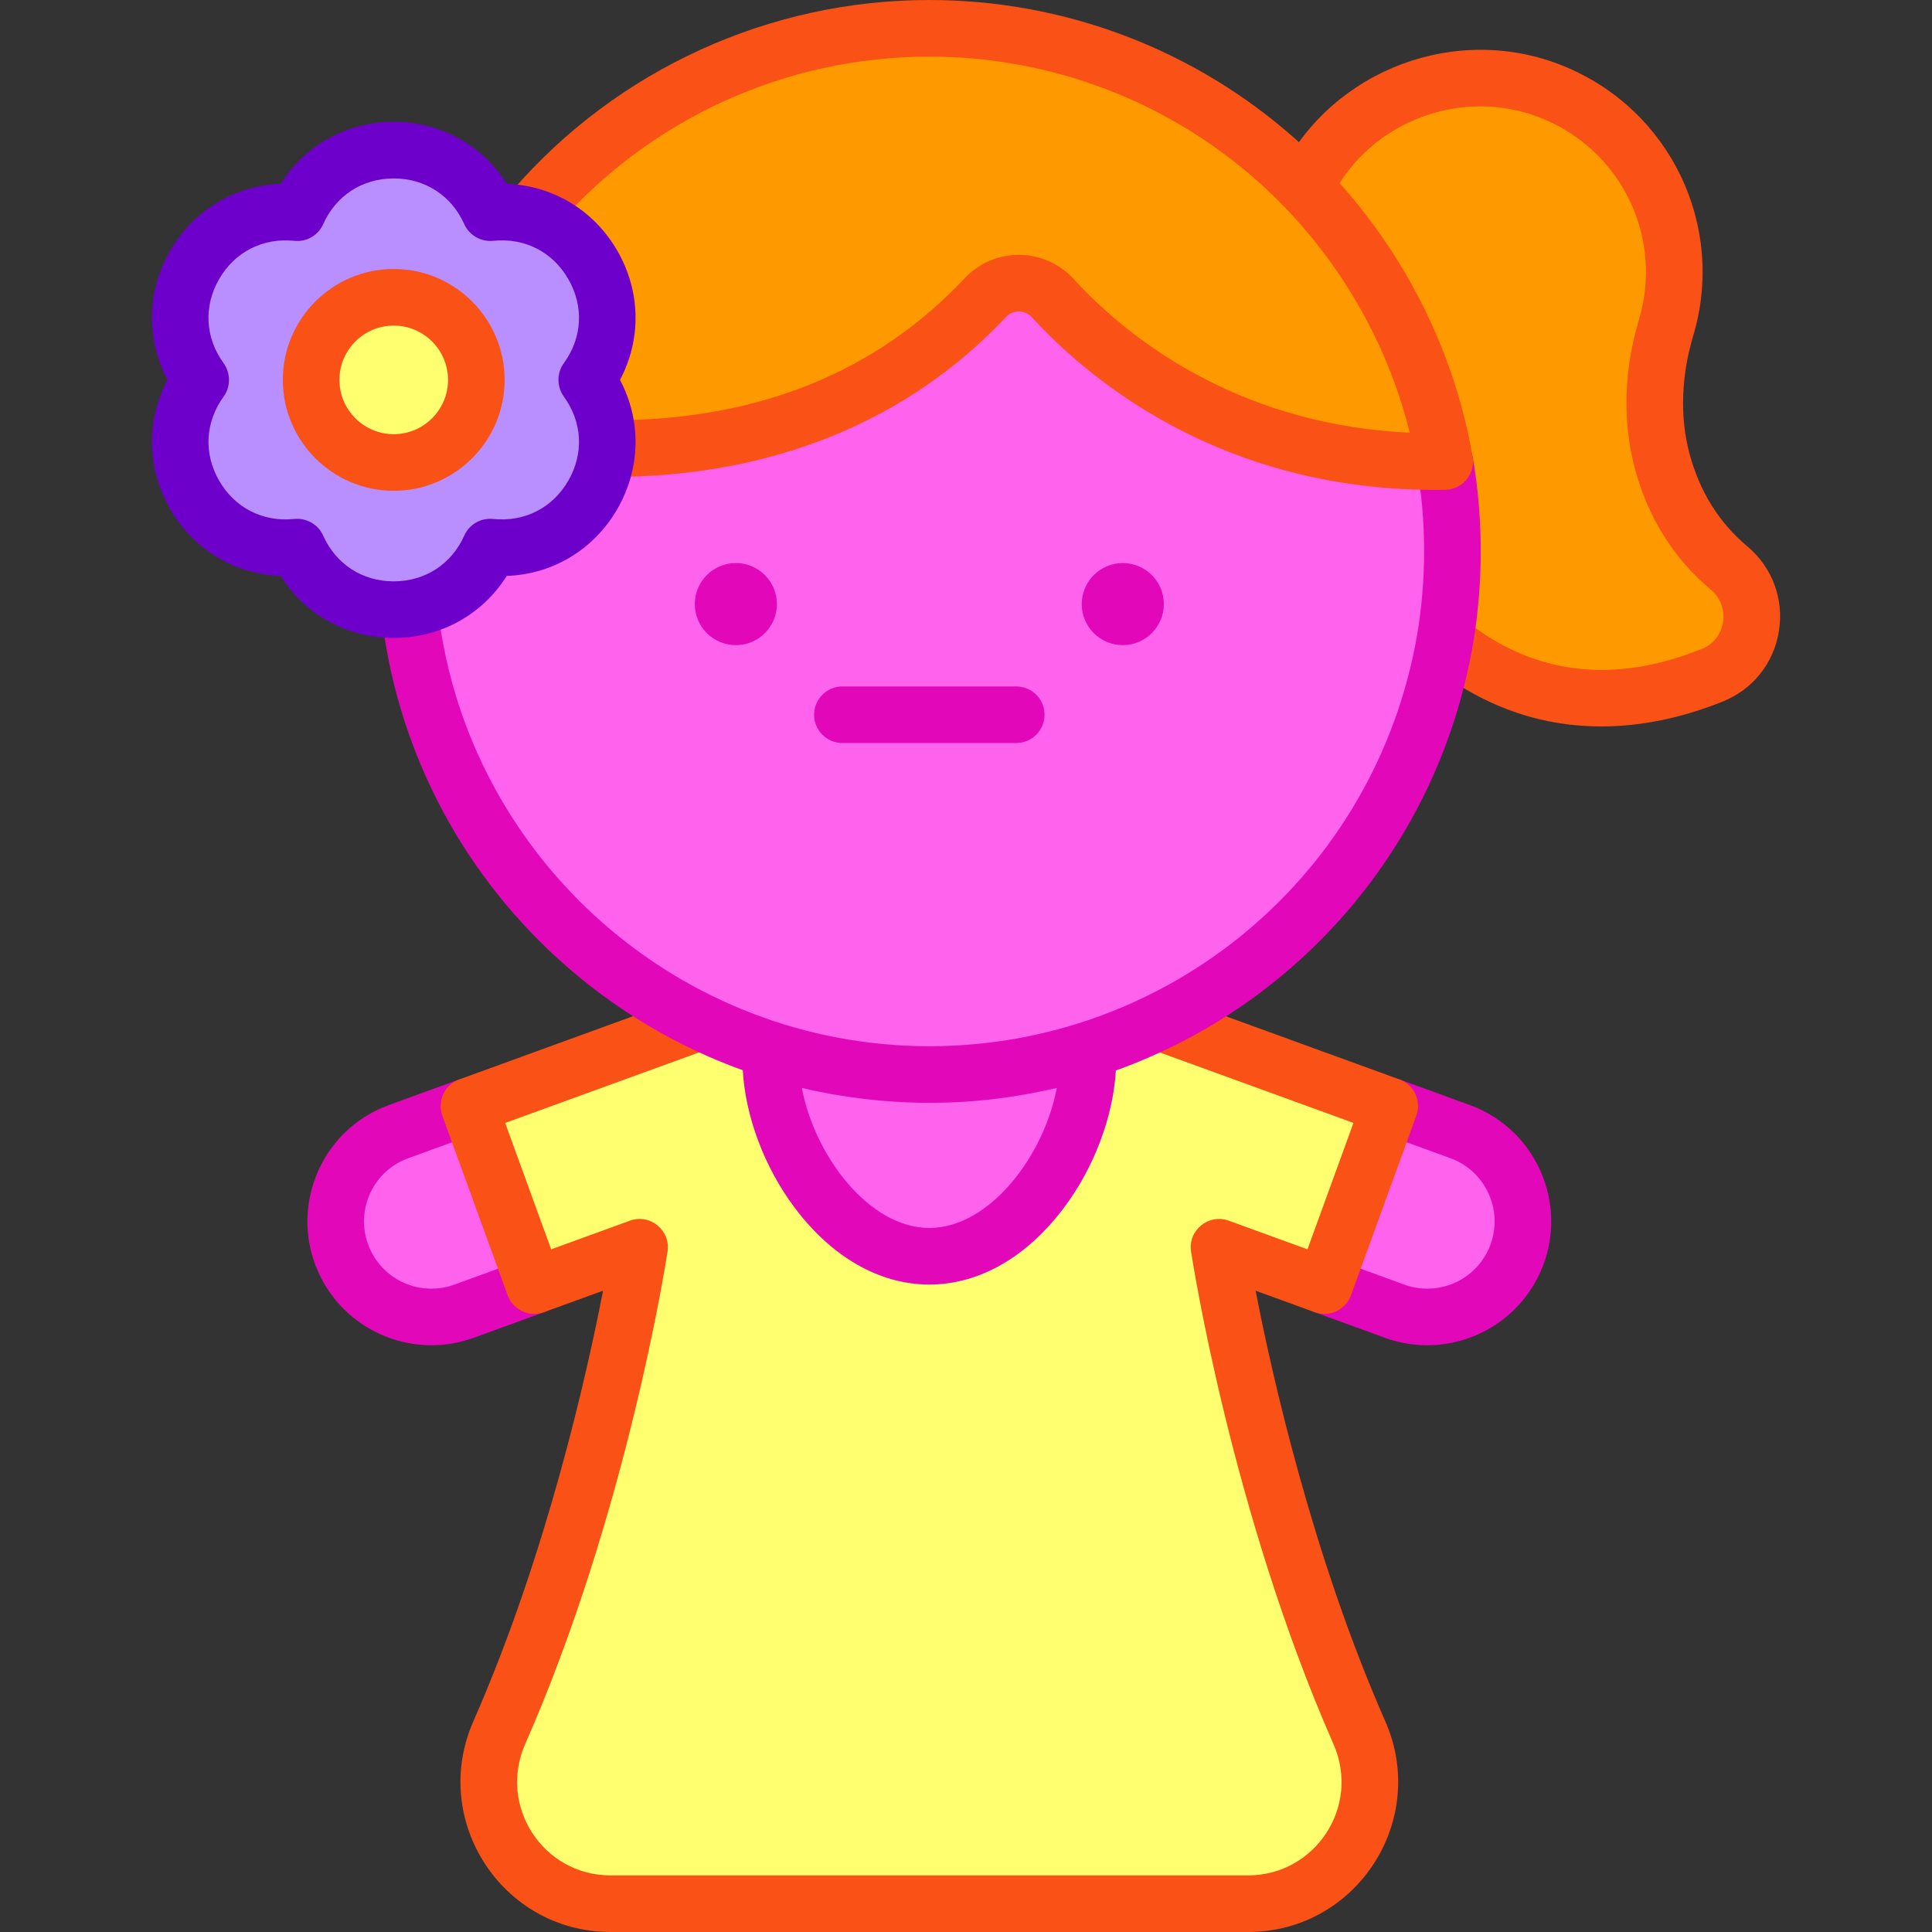<svg id="Capa_1" enable-background="new 0 0 512 512" height="512" viewBox="0 0 512 512" width="512" xmlns="http://www.w3.org/2000/svg"><rect x="0" y="0" width="512" height="512" fill="#333333" stroke="none"/><g><path d="m453.796 178.935c-19.155 7.707-45.69 11.274-70.876-9.25 7.376-43.158-5.777-87.735-37.124-120.062.164-.337.337-.675.511-1.012 12.113-23.612 40.682-34.191 65.254-24.153 25.022 10.232 37.39 37.513 29.969 62.402-3.434 11.509-4.13 23.724-1.032 35.326 2.566 9.578 7.727 19.973 17.734 28.344 9.68 8.095 7.278 23.703-4.436 28.405z" fill="#f90"/><g><path d="m424.337 192.518c-14.229 0-29.829-4.125-45.071-16.15-3.252-2.566-3.809-7.282-1.243-10.534 2.567-3.253 7.285-3.808 10.534-1.243 18.107 14.285 39.116 16.771 62.438 7.386 4.338-1.741 5.378-5.54 5.625-7.093.52-3.276-.677-6.491-3.2-8.602-9.881-8.266-16.666-19.085-20.167-32.157-3.297-12.35-2.92-25.976 1.09-39.411 6.49-21.767-4.524-44.689-25.621-53.316-20.936-8.551-45.421.513-55.743 20.635-1.891 3.685-6.414 5.14-10.097 3.25-3.686-1.891-5.14-6.411-3.249-10.097 13.843-26.987 46.684-39.143 74.764-27.673 28.271 11.561 43.024 42.293 34.32 71.488-3.217 10.779-3.553 21.584-.974 31.248 2.686 10.026 7.834 18.28 15.301 24.526 6.608 5.527 9.745 13.923 8.391 22.459-1.349 8.494-6.898 15.469-14.846 18.66-9.054 3.644-20.159 6.624-32.252 6.624z" fill="#f95116"/></g><path d="m155.48 100.673.046-.063c14.2-19.597-1.487-46.76-25.558-44.255l-.072.008c-9.867-22.104-41.242-22.104-51.108 0l-.072-.008c-24.072-2.505-39.759 24.658-25.558 44.255l.046.063-.046.063c-14.2 19.597 1.487 46.76 25.558 44.255l.072-.008c9.867 22.104 41.242 22.104 51.108 0l.072.008c24.071 2.505 39.758-24.658 25.557-44.255z" fill="#b98eff"/><path d="m141.58 340.7c-5.101 1.86-11.233 4.099-18.624 6.787-12.123 4.405-25.411-.971-31.176-12.225-6.981-13.564-.48-30.164 13.85-35.377 6.767-2.463 12.961-4.712 18.634-6.777z" fill="#ff63ed"/><path d="m400.777 335.263c-5.765 11.254-19.053 16.63-31.176 12.225-7.39-2.688-13.523-4.927-18.624-6.787l17.315-47.602c5.673 2.065 11.867 4.324 18.634 6.787 14.331 5.213 20.832 21.813 13.851 35.377z" fill="#ff63ed"/><g><path d="m85.106 338.682c-9.023-17.531-.627-39.082 17.962-45.844l18.632-6.776c3.896-1.418 8.197.591 9.613 4.483 1.417 3.892-.591 8.196-4.482 9.613l-18.634 6.777c-10.085 3.668-14.657 15.358-9.747 24.897 4.086 7.976 13.518 11.671 21.945 8.608 6.561-2.386 12.038-4.385 18.615-6.784 3.897-1.421 8.196.586 9.616 4.476 1.419 3.891-.585 8.197-4.476 9.616-6.53 2.382-12.072 4.404-18.631 6.789-15.577 5.66-32.921-1.228-40.413-15.855z" fill="#e207b9"/></g><g><path d="m367.039 354.537c-6.471-2.354-12.111-4.412-18.632-6.79-3.891-1.419-5.895-5.724-4.476-9.616s5.726-5.896 9.616-4.476c6.231 2.273 11.745 4.285 18.617 6.785 8.421 3.062 17.856-.633 21.937-8.596 4.935-9.59.31-21.254-9.739-24.909l-18.635-6.788c-3.892-1.417-5.899-5.721-4.482-9.613s5.714-5.9 9.613-4.483l18.633 6.787c18.539 6.744 27.009 28.26 17.954 45.856-7.536 14.713-24.934 21.464-40.406 15.843z" fill="#e207b9"/></g><path d="m360.249 459.178c9.394 21.353-6.184 45.322-29.52 45.322h-168.9c-23.336 0-38.913-23.969-29.52-45.322 26.831-60.971 37.186-128.638 37.186-128.638-2.923 1.063-.93.337-27.915 10.16l-17.315-47.591c50.648-18.44 59.796-21.762 61.135-22.242.01-.01.02-.01.041-.02.02-.01.051-.02.072-.02 0-.01.01-.01.02-.01.031-.01.041-.02.051-.02 18.327 8.944 38.923 13.963 60.695 13.963 21.792 0 42.389-5.019 60.705-13.963.01.01.02.01.041.02h.01c.031.01.051.02.082.031.02.01.02.01.031.01 1.319.47 10.385 3.772 61.145 22.242l-17.315 47.6c-26.985-9.823-24.992-9.097-27.915-10.16 0 0 10.354 67.667 37.186 128.638z" fill="#ffff6f"/><path d="m246.279 284.757c-14.627 0-28.722-2.272-41.961-6.471-.044.789-.071 1.583-.071 2.383 0 23.214 18.819 52.254 42.032 52.254s42.032-29.04 42.032-52.254c0-.798-.027-1.59-.071-2.377-13.232 4.195-27.326 6.465-41.961 6.465z" fill="#ff63ed"/><path d="m382.869 122.308c-7.595.112-14.78-.307-21.567-1.175-42.787-5.428-69.629-28.252-82.334-42.143-4.773-5.223-13.002-5.274-17.847-.112-30.092 32.055-68.392 40.232-100.273 39.997.399-6.082-1.186-12.429-5.325-18.133l-.041-.072.041-.061c12.102-16.692 2.494-38.872-15.496-43.523 25.4-30.288 63.526-49.586 106.252-49.586 35.428 0 67.656 13.247 92.106 35.009 23.528 20.998 39.153 49.027 44.484 79.799z" fill="#f90"/><path d="m382.92 169.685c-11.465 65.773-68.308 115.074-136.641 115.074-71.438 0-130.273-54.041-137.806-123.506 4.416-.644 8.709-2.31 12.429-5.019 3.71-2.719 6.859-6.46 8.995-11.254l.072.01c17.06 1.779 29.888-11.346 30.879-26.116 31.881.235 70.181-7.942 100.273-39.997 4.845-5.162 13.073-5.111 17.847.112 12.705 13.891 39.547 36.716 82.334 42.143 6.787.869 13.973 1.288 21.567 1.175 2.599 14.793 2.831 31.112.051 47.378z" fill="#ff63ed"/><circle cx="297.549" cy="160.093" fill="#e207b9" r="10.878"/><g><path d="m269.313 196.912h-46.068c-4.143 0-7.5-3.358-7.5-7.5s3.357-7.5 7.5-7.5h46.068c4.143 0 7.5 3.358 7.5 7.5s-3.358 7.5-7.5 7.5z" fill="#e207b9"/></g><circle cx="195.008" cy="160.093" fill="#e207b9" r="10.878"/><g><path d="m330.729 512h-168.9c-28.715 0-47.963-29.524-36.385-55.842 19.332-43.928 30.057-91.87 34.37-114.113l-15.668 5.703c-3.892 1.416-8.198-.591-9.613-4.483l-17.315-47.591c-1.416-3.892.591-8.195 4.482-9.612 41.245-15.017 54.973-20.009 59.372-21.605 3.896-1.413 8.196.599 9.608 4.493s-.6 8.195-4.493 9.608c-4.138 1.501-16.527 6.006-52.311 19.033l12.188 33.496 20.867-7.595c5.344-1.944 10.838 2.555 9.978 8.183-.43 2.803-10.813 69.349-37.735 130.524-7.208 16.383 4.662 34.801 22.654 34.801h168.9c17.814 0 29.93-18.265 22.654-34.802-26.92-61.174-37.305-127.72-37.734-130.523-.859-5.62 4.626-10.129 9.978-8.183l20.868 7.595 12.188-33.505c-24.695-8.986-47.691-17.354-52.038-18.932-3.894-1.413-5.904-5.715-4.491-9.609 1.412-3.893 5.714-5.905 9.608-4.491 4.412 1.601 19.697 7.164 59.097 21.501 3.893 1.416 5.899 5.719 4.483 9.612l-17.315 47.602c-1.414 3.89-5.721 5.901-9.613 4.484l-15.666-5.702c4.319 22.255 15.055 70.227 34.366 114.111 11.566 26.288-7.633 55.842-36.384 55.842z" fill="#f95116"/></g><path d="m390.255 121.01c-.716-4.079-4.606-6.806-8.685-6.088-4.08.717-6.806 4.605-6.089 8.685 2.555 14.54 2.571 30.036.05 44.79-11.075 63.535-65.8 108.861-129.253 108.861-65.933 0-121.787-49.265-130.067-114.414-.521-4.109-4.292-7.016-8.386-6.495-4.109.522-7.017 4.277-6.495 8.386 7.065 55.588 45.16 100.722 95.511 118.891.705 12.299 5.712 25.683 13.712 36.37 9.86 13.173 22.548 20.428 35.726 20.428s25.865-7.255 35.726-20.428c7.987-10.669 12.99-24.026 13.708-36.308 48.33-17.338 85.321-59.502 94.601-112.739 2.81-16.457 2.791-33.725-.059-49.939zm-110.192 167.318c-3.387 17.985-17.816 37.094-33.784 37.094-15.969 0-30.399-19.112-33.785-37.099 10.425 2.47 22.194 3.934 33.785 3.934 12.033.001 22.547-1.375 33.784-3.929z" fill="#e207b9"/><g><path d="m360.349 128.572c-45.469-5.768-73.973-30.369-86.916-44.521-1.832-2.005-4.992-2.015-6.844-.042-25.921 27.612-61.866 42.262-103.949 42.368-.006 0-.013 0-.019 0-4.134 0-7.489-3.345-7.5-7.481-.011-4.142 3.339-7.508 7.481-7.519 38.391-.097 69.697-12.759 93.05-37.634 7.791-8.301 21.094-8.301 28.851.186 11.553 12.631 37.019 34.597 77.741 39.763 3.704.474 7.501.8 11.359.977-6.312-25.487-20.377-48.861-40.213-66.565-23.981-21.345-54.921-33.104-87.111-33.104-38.02 0-74.125 16.478-99.06 45.209-2.715 3.129-7.452 3.463-10.58.749-3.128-2.715-3.463-7.452-.748-10.58 27.784-32.016 68.019-50.378 110.388-50.378 35.871 0 70.353 13.107 97.093 36.906 24.651 22.002 41.301 51.874 46.887 84.121.787 4.537-2.672 8.711-7.278 8.779-7.717.115-15.328-.299-22.632-1.234z" fill="#f95116"/></g><circle cx="104.341" cy="100.673" fill="#ffff6f" r="21.89"/><g><path d="m104.341 130.063c-16.205 0-29.39-13.184-29.39-29.39s13.185-29.39 29.39-29.39c16.206 0 29.391 13.184 29.391 29.39s-13.185 29.39-29.391 29.39zm0-43.78c-7.935 0-14.39 6.455-14.39 14.39s6.455 14.39 14.39 14.39 14.391-6.455 14.391-14.39c0-7.934-6.456-14.39-14.391-14.39z" fill="#f95116"/></g><g><path d="m104.341 169.061c-.001 0 0 0 0 0-12.442 0-23.516-6.185-29.959-16.44-12.159-.437-23.064-6.935-29.292-17.719-6.236-10.799-6.405-23.515-.708-34.24-5.696-10.762-5.515-23.445.708-34.22 6.235-10.797 17.162-17.298 29.296-17.725 6.444-10.251 17.515-16.433 29.954-16.433 12.443 0 23.517 6.185 29.961 16.44 12.159.437 23.064 6.935 29.292 17.719 6.235 10.797 6.405 23.509.712 34.231 5.692 10.729 5.521 23.436-.712 34.227-6.235 10.797-17.162 17.298-29.296 17.725-6.444 10.252-17.516 16.435-29.956 16.435zm-25.619-31.57c2.942 0 5.699 1.714 6.914 4.436 3.392 7.598 10.384 12.135 18.705 12.135s15.314-4.536 18.706-12.135c1.32-2.957 4.39-4.733 7.611-4.404 8.356.87 15.784-2.916 19.945-10.122 4.16-7.204 3.73-15.527-1.151-22.264-1.905-2.629-1.948-6.248-.039-8.874l.046-.063c4.875-6.727 5.305-15.051 1.145-22.255s-11.576-10.992-19.859-10.13c-3.227.336-6.376-1.433-7.697-4.395-3.392-7.599-10.385-12.135-18.706-12.135s-15.313 4.536-18.705 12.135c-1.319 2.957-4.381 4.734-7.611 4.404-8.35-.869-15.783 2.916-19.945 10.121-4.161 7.204-3.73 15.527 1.151 22.264 1.903 2.627 1.948 6.244.042 8.869-4.924 6.795-5.354 15.118-1.193 22.322 4.161 7.205 11.586 10.991 19.859 10.13.261-.026.522-.039.782-.039z" fill="#6d00ca"/></g></g></svg>